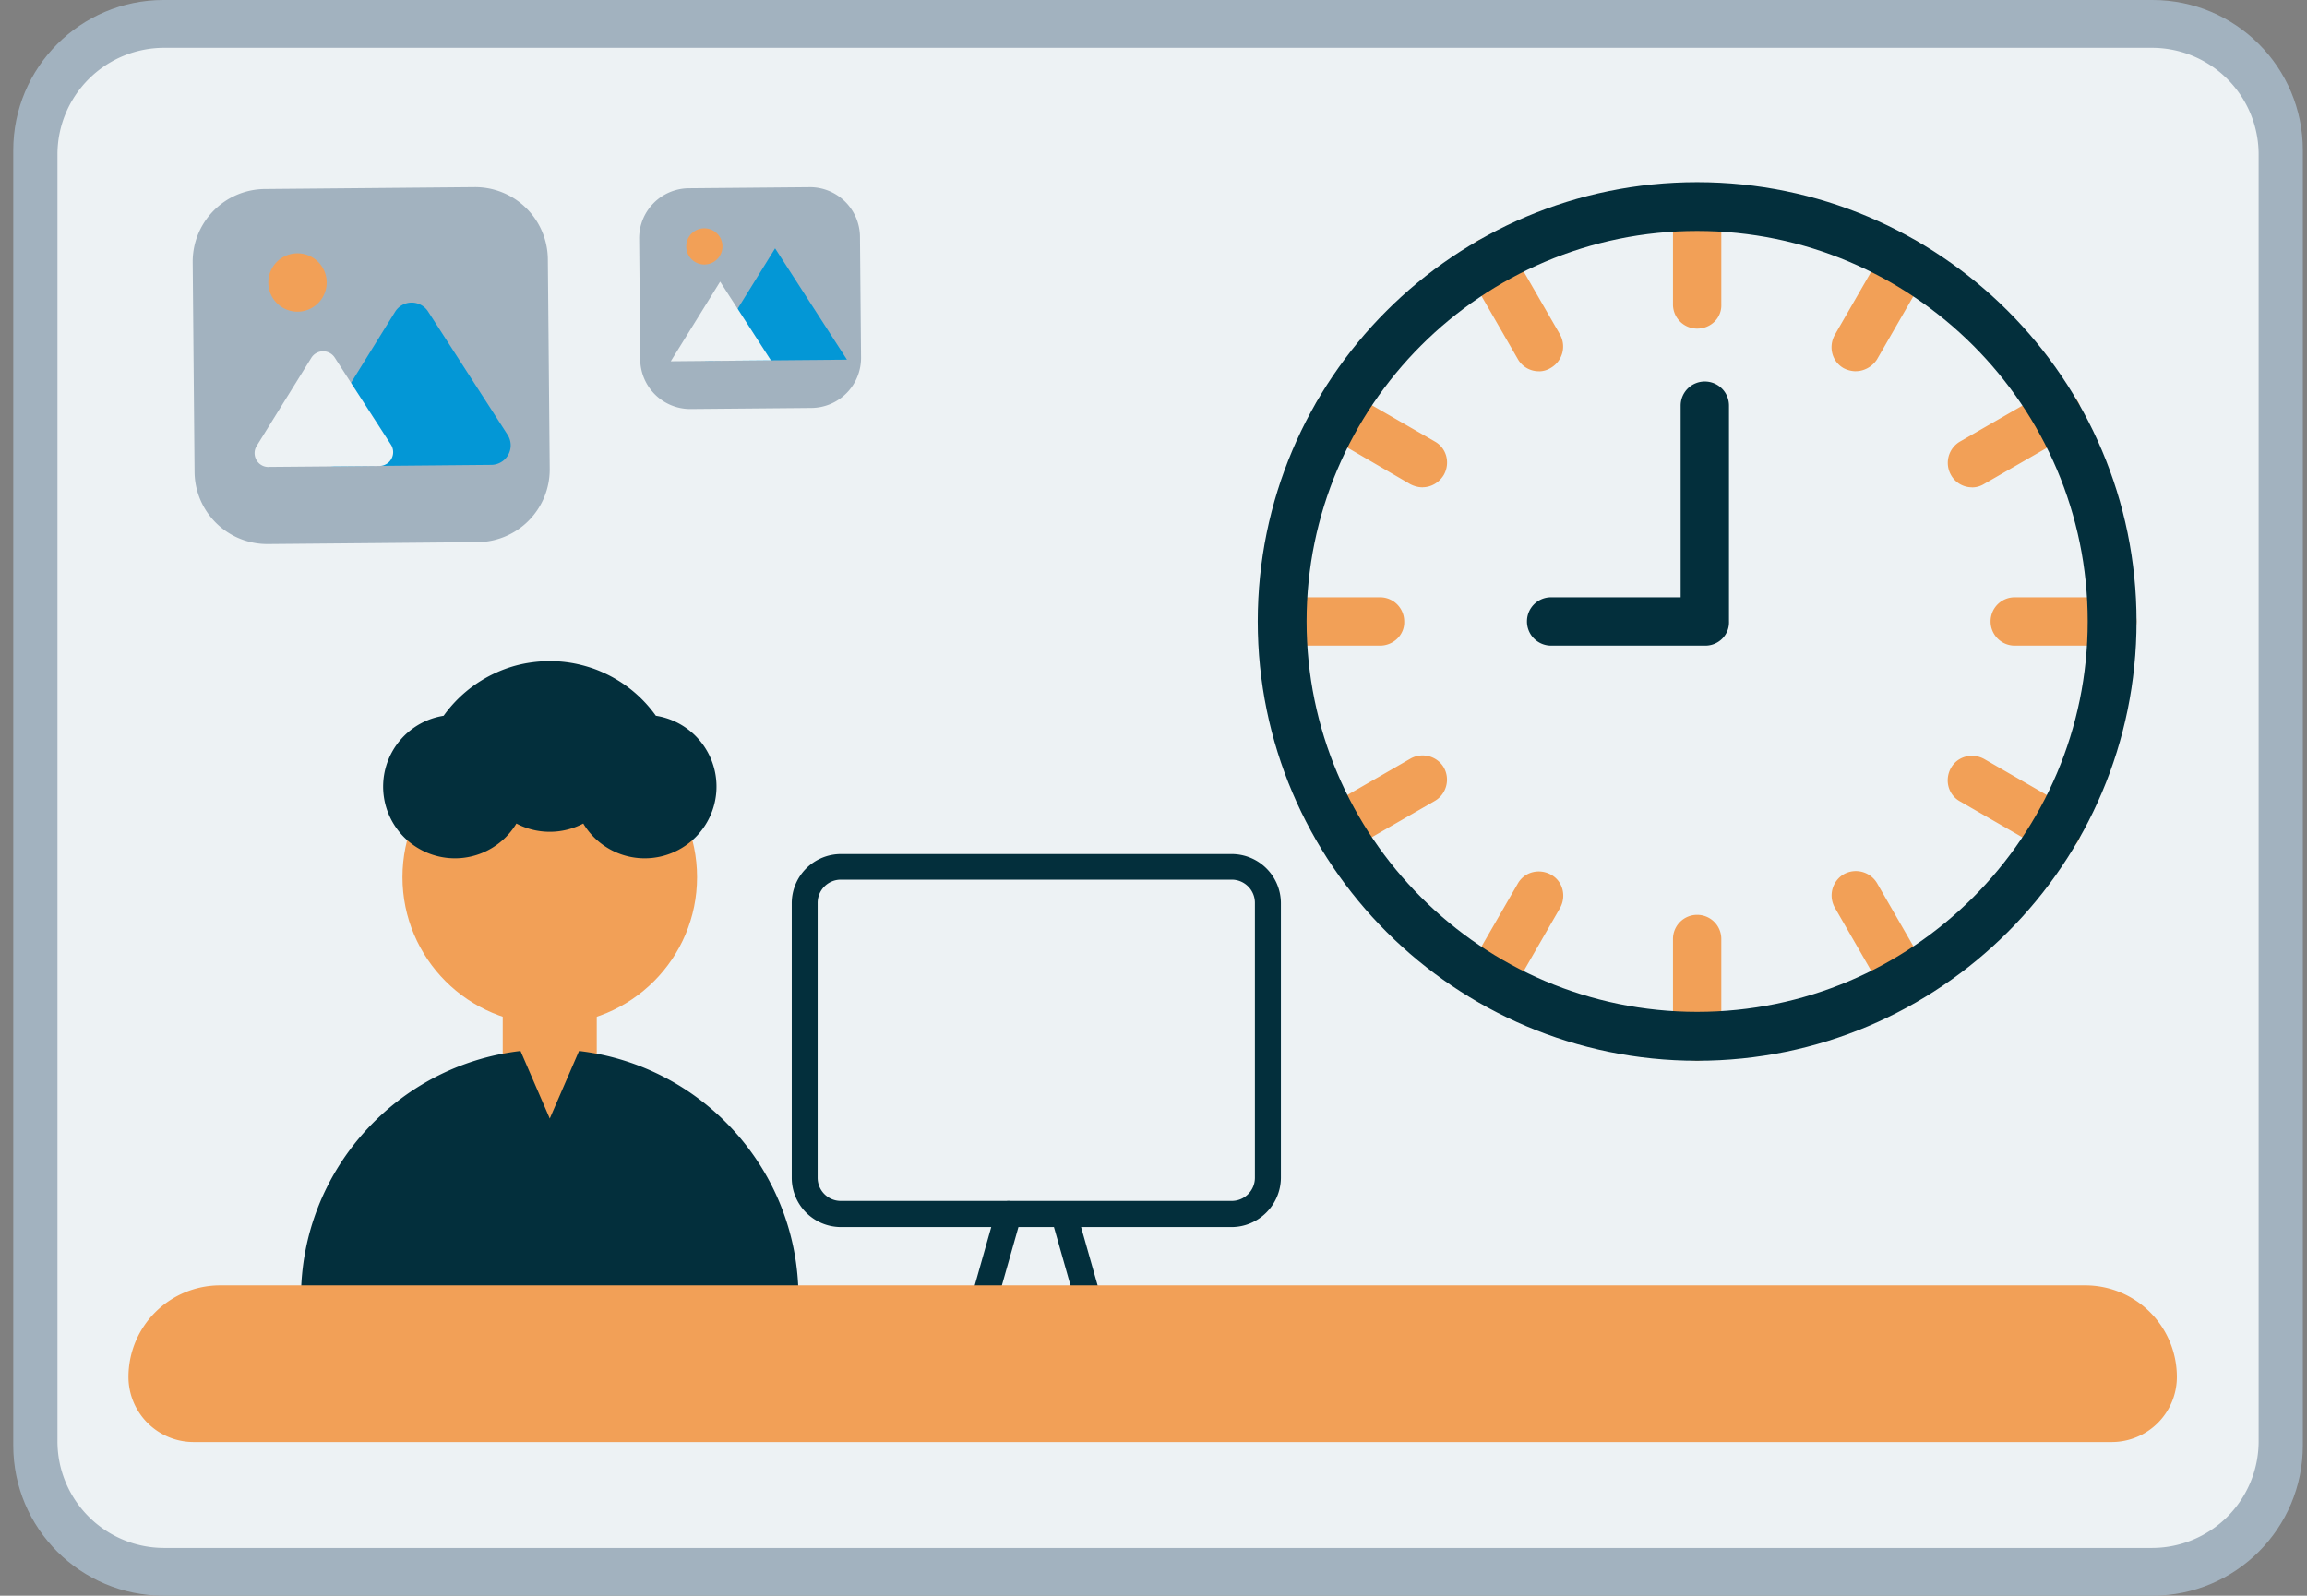 <svg xmlns="http://www.w3.org/2000/svg" width="172" height="119" fill="none"><rect width="100%" height="100%" fill="#808080" stroke="none"/><path fill="#A2B2BF" d="M160.483 0H12.197C6.007 0 .988 5.018.988 11.208v96.584c0 6.19 5.018 11.208 11.209 11.208h148.286c6.19 0 11.208-5.018 11.208-11.208V11.208c0-6.19-5.018-11.208-11.208-11.208Z"/><path fill="#EDF2F4" d="M160.44 3.565H12.24a7.956 7.956 0 0 0-7.956 7.956v95.963a7.956 7.956 0 0 0 7.956 7.956h148.2a7.956 7.956 0 0 0 7.955-7.956V11.521a7.956 7.956 0 0 0-7.955-7.956Z"/><path fill="#F2A057" d="M44.49 75.1h-7.009V85h7.01v-9.9Z"/><path fill="#F2A057" d="M40.988 76.396c6.065 0 10.982-4.917 10.982-10.982 0-6.065-4.917-10.982-10.982-10.982-6.065 0-10.982 4.917-10.982 10.982 0 6.065 4.917 10.982 10.982 10.982Z"/><path fill="#032F3C" d="m43.17 78.376-2.182 5.04-2.181-5.04c-9.215 1.08-16.368 8.911-16.368 18.414h37.093c0-9.507-7.153-17.333-16.368-18.414h.005ZM48.9 53.38a9.706 9.706 0 0 0-3.905-3.21 8.957 8.957 0 0 0-.702-.288 10.212 10.212 0 0 0-1.715-.447 9.64 9.64 0 0 0-1.59-.13c-.543 0-1.071.048-1.59.13a9.368 9.368 0 0 0-2.417.735 9.753 9.753 0 0 0-3.906 3.21 5.346 5.346 0 0 0-.547 10.444 5.345 5.345 0 0 0 5.972-2.407 5.32 5.32 0 0 0 2.493.615c.898 0 1.748-.226 2.493-.615a5.345 5.345 0 0 0 5.972 2.407 5.346 5.346 0 0 0-.548-10.444h-.01Z"/><path fill="#032F3C" fill-rule="evenodd" d="M91.83 63.69H62.69a3.672 3.672 0 0 0-3.661 3.66v20.5a3.672 3.672 0 0 0 3.66 3.66h11.214l-1.451 5.126a.975.975 0 0 0 .937 1.24c.408 0 .792-.264.936-.711l1.605-5.655h2.647l1.61 5.674a.98.98 0 0 0 .936.692c.082 0 .183 0 .265-.02a.981.981 0 0 0 .672-1.2L80.6 91.51h11.218c2.012 0 3.66-1.648 3.68-3.66v-20.5a3.672 3.672 0 0 0-3.661-3.66h-.005Zm1.73 24.14c0 .956-.773 1.73-1.73 1.73H75.339a1.032 1.032 0 0 0-.298 0H62.69c-.956 0-1.73-.774-1.73-1.73v-20.5c0-.955.774-1.729 1.73-1.729H91.83c.956 0 1.73.774 1.73 1.73v20.5Z" clip-rule="evenodd"/><path fill="#F2A057" d="M16.405 95.858h139.067a6.832 6.832 0 0 1 6.827 6.827 4.86 4.86 0 0 1-4.857 4.857H14.435a4.86 4.86 0 0 1-4.857-4.857 6.832 6.832 0 0 1 6.827-6.827Z"/><path fill="#F2A057" fill-rule="evenodd" d="M126.532 24.506a1.8 1.8 0 0 1-1.802-1.801v-7.279a1.8 1.8 0 0 1 1.802-1.801c.999 0 1.801.802 1.801 1.801v7.279c.039.994-.768 1.801-1.801 1.801ZM138.369 27.687a2.01 2.01 0 0 1-.917-.23c-.88-.5-1.149-1.61-.654-2.49l3.642-6.322c.499-.879 1.609-1.148 2.488-.653.879.5 1.149 1.61.654 2.488l-3.642 6.323c-.346.538-.956.879-1.571.879v.005ZM147.031 36.344a1.788 1.788 0 0 1-1.571-.918 1.84 1.84 0 0 1 .654-2.488l6.322-3.642c.879-.5 1.994-.192 2.488.654.5.879.193 1.993-.653 2.488l-6.322 3.642c-.308.192-.615.269-.918.269v-.005ZM157.49 48.148h-7.279a1.799 1.799 0 0 1-1.801-1.802c0-1 .802-1.801 1.801-1.801h7.279c.994 0 1.801.802 1.801 1.801 0 1-.802 1.802-1.801 1.802ZM153.354 63.627c-.308 0-.615-.077-.918-.23l-6.322-3.642c-.88-.5-1.149-1.61-.654-2.489.495-.88 1.61-1.148 2.489-.653l6.322 3.641c.879.5 1.148 1.61.654 2.489-.346.538-.957.88-1.571.88v.004ZM142.011 74.931a1.788 1.788 0 0 1-1.571-.917l-3.642-6.323a1.84 1.84 0 0 1 .654-2.488 1.84 1.84 0 0 1 2.488.653l3.642 6.322a1.84 1.84 0 0 1-.654 2.489 1.695 1.695 0 0 1-.917.269v-.005ZM126.532 79.106a1.8 1.8 0 0 1-1.802-1.801v-7.279a1.8 1.8 0 0 1 1.802-1.801c.999 0 1.801.802 1.801 1.801v7.279c.039.955-.768 1.801-1.801 1.801ZM111.091 74.931c-.307 0-.615-.077-.918-.23-.879-.5-1.148-1.61-.653-2.489l3.642-6.322c.499-.88 1.609-1.148 2.488-.654.879.495 1.148 1.61.654 2.489l-3.642 6.322c-.346.577-.956.88-1.571.88v.004ZM114.728 27.687a1.788 1.788 0 0 1-1.571-.918l-3.642-6.322a1.84 1.84 0 0 1 .654-2.489 1.84 1.84 0 0 1 2.488.654l3.642 6.322a1.84 1.84 0 0 1-.654 2.488c-.307.193-.614.27-.917.27v-.005ZM106.071 36.344c-.308 0-.615-.077-.918-.23l-6.322-3.68c-.88-.5-1.148-1.61-.654-2.49.5-.878 1.61-1.147 2.489-.653l6.322 3.642c.879.5 1.148 1.61.654 2.489-.346.576-.956.917-1.571.917v.005Z" clip-rule="evenodd"/><path fill="#032F3C" fill-rule="evenodd" d="M127.142 48.148h-11.497a1.799 1.799 0 0 1-1.801-1.802c0-1 .802-1.801 1.801-1.801h9.657V30.252c0-.994.802-1.801 1.801-1.801 1 0 1.802.802 1.802 1.801v16.094c.038.995-.769 1.802-1.763 1.802Z" clip-rule="evenodd"/><path fill="#F2A057" fill-rule="evenodd" d="M102.89 48.148h-7.278a1.8 1.8 0 0 1-1.802-1.802c0-1 .802-1.801 1.802-1.801h7.278a1.8 1.8 0 0 1 1.802 1.801c.038.995-.803 1.802-1.802 1.802ZM99.748 63.627a1.788 1.788 0 0 1-1.57-.918 1.84 1.84 0 0 1 .653-2.488l6.322-3.642c.879-.5 1.994-.192 2.488.654.5.879.193 1.993-.653 2.488l-6.322 3.642a1.697 1.697 0 0 1-.918.269v-.005Z" clip-rule="evenodd"/><path fill="#032F3C" fill-rule="evenodd" d="M126.532 17.223c-16.056 0-29.119 13.068-29.119 29.118 0 16.051 13.068 29.119 29.119 29.119 16.05 0 29.118-13.068 29.118-29.119 0-16.05-13.068-29.118-29.118-29.118Zm0 61.883c-18.05 0-32.76-14.677-32.76-32.76s14.677-32.76 32.76-32.76 32.759 14.677 32.759 32.76-14.676 32.76-32.759 32.76Z" clip-rule="evenodd"/><path fill="#A2B2BF" d="m35.374 13.955-15.632.14a5.424 5.424 0 0 0-5.376 5.471l.14 15.633a5.424 5.424 0 0 0 5.471 5.375l15.632-.14a5.424 5.424 0 0 0 5.376-5.471l-.14-15.632a5.424 5.424 0 0 0-5.471-5.376Z"/><path fill="#0397D6" d="m24.942 34.773 11.689-.106a1.457 1.457 0 0 0 1.21-2.248l-5.923-9.186a1.457 1.457 0 0 0-2.465.024l-5.76 9.287c-.606.975.105 2.238 1.254 2.229h-.005Z"/><path fill="#EDF2F4" d="m20.027 34.82 8.264-.071a1.03 1.03 0 0 0 .855-1.59l-4.19-6.49a1.033 1.033 0 0 0-1.743.014l-4.074 6.567c-.428.692.072 1.58.884 1.576l.004-.005Z"/><path fill="#F2A057" d="M22.18 23.243a2.176 2.176 0 1 0 0-4.353 2.176 2.176 0 0 0 0 4.353Z"/><path fill="#A2B2BF" d="m60.35 13.959-8.998.08a3.733 3.733 0 0 0-3.7 3.766l.08 8.998a3.733 3.733 0 0 0 3.766 3.7l8.998-.08a3.733 3.733 0 0 0 3.7-3.767l-.08-8.998a3.733 3.733 0 0 0-3.767-3.7Z"/><path fill="#0397D6" d="m52.585 26.913 10.56-.091-5.357-8.302-5.203 8.393Z"/><path fill="#EDF2F4" d="m50.01 26.942 7.466-.067-3.786-5.871-3.68 5.938Z"/><path fill="#F2A057" d="M52.513 19.726a1.35 1.35 0 1 0 0-2.7 1.35 1.35 0 0 0 0 2.7Z"/></svg>